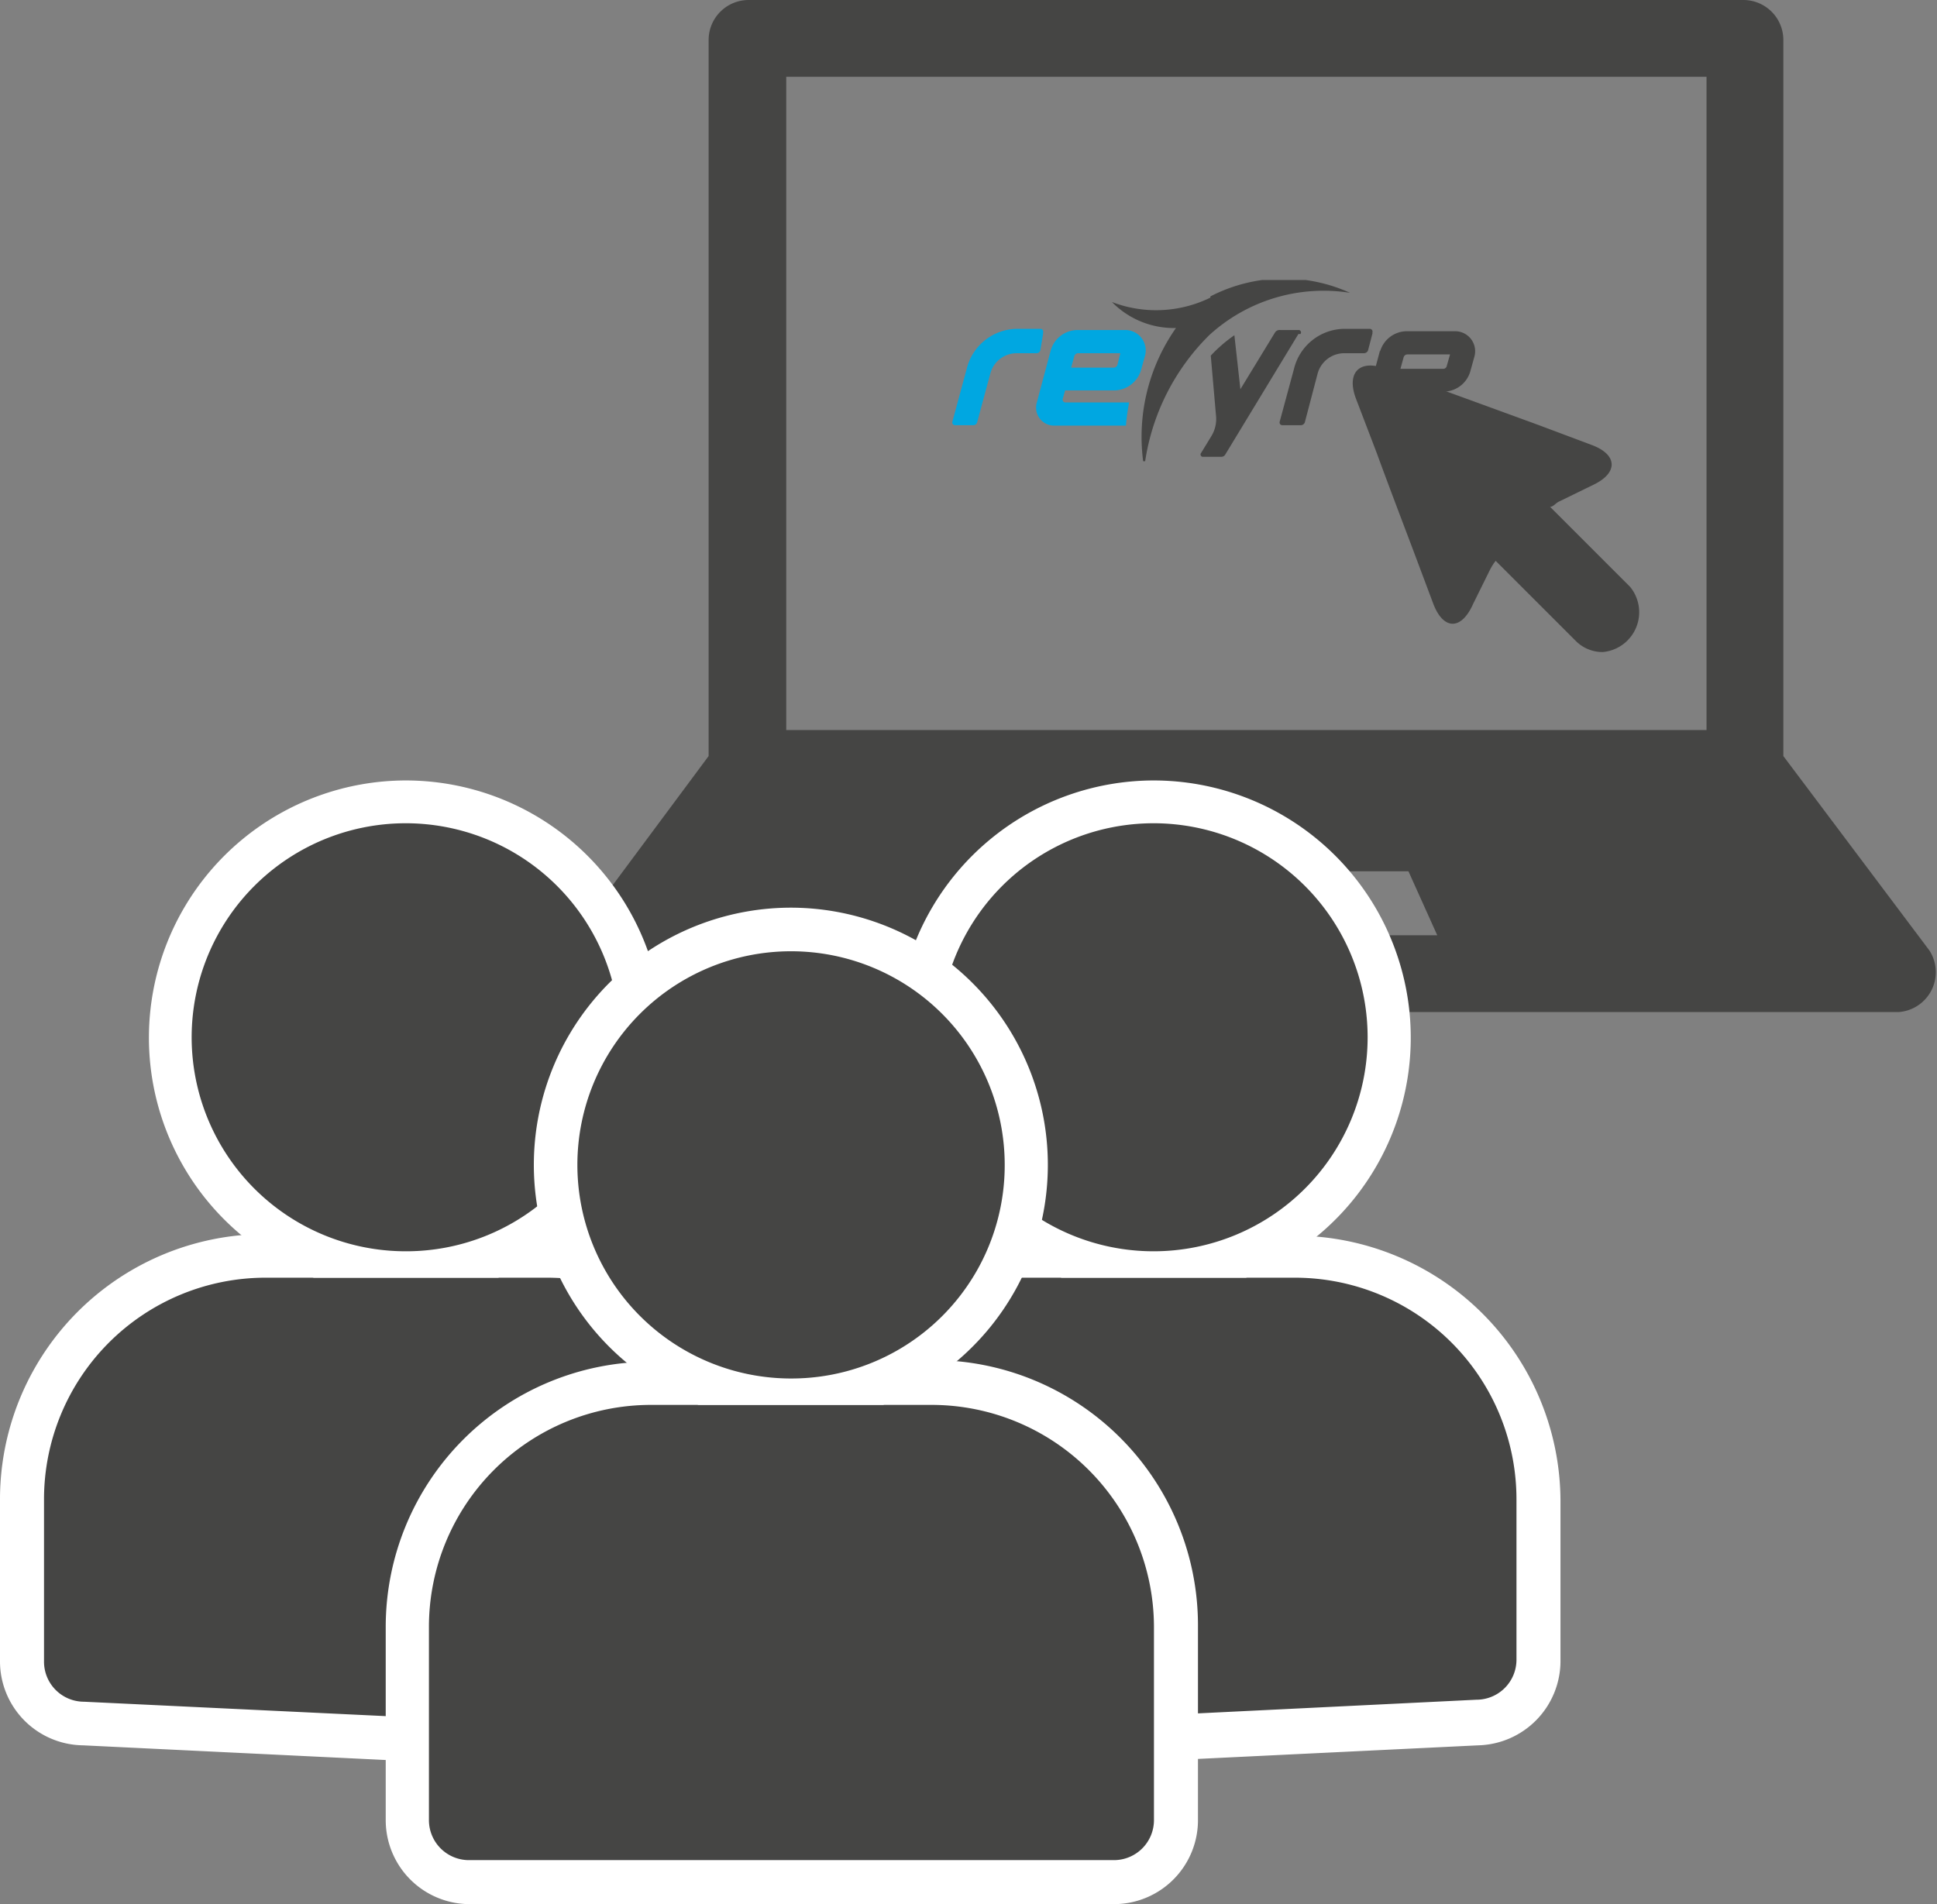 <svg xmlns="http://www.w3.org/2000/svg" xmlns:xlink="http://www.w3.org/1999/xlink" viewBox="0 0 48.41 47.6"><rect x="0" y="0" width="48.41" height="47.6" fill="#808080" stroke="none"/><defs><style>.cls-1{fill:none;}.cls-2,.cls-3{fill:#454544;}.cls-3{fill-rule:evenodd;}.cls-4{fill:#fff;}.cls-5{clip-path:url(#clip-path);}.cls-6{fill:#00a7e1;}</style><clipPath id="clip-path"><rect class="cls-1" x="23.75" y="7" width="13.12" height="4.62"/></clipPath></defs><g id="Layer_2" data-name="Layer 2"><g id="Layer_1-2" data-name="Layer 1"><path class="cls-2" d="M48.22,23.76,44.57,18.9V1a1,1,0,0,0-1-1H18.71a1,1,0,0,0-1,1V18.9L14.1,23.76a1,1,0,0,0,.77,1.54H47.45a1,1,0,0,0,.77-1.54ZM26.4,23.38l.72-1.6H35.2l.72,1.6Zm16.25-5.13h-23V1.92h23Z"/><path class="cls-3" d="M2.07,43.08A1.55,1.55,0,0,1,.54,41.53V37.48a6.09,6.09,0,0,1,6.09-6.09h7a6.1,6.1,0,0,1,6.09,6.1v4.82a1.56,1.56,0,0,1-1.56,1.56Z"/><path class="cls-4" d="M13.67,31.94a5.55,5.55,0,0,1,5.55,5.55v4.82a1,1,0,0,1-1,1L2.1,42.54a1,1,0,0,1-1-1V37.48a5.54,5.54,0,0,1,5.54-5.54h7m0-1.09h-7A6.63,6.63,0,0,0,0,37.48v4.05a2.1,2.1,0,0,0,2.07,2.1l16.08.78h.05a2.11,2.11,0,0,0,2.11-2.1V37.49a6.65,6.65,0,0,0-6.64-6.64Z"/><circle class="cls-2" cx="10.15" cy="25.94" r="5.88"/><path class="cls-4" d="M10.15,19.51A6.43,6.43,0,0,0,7.84,31.94h4.61a6.43,6.43,0,0,0-2.3-12.43Zm0,11.77a5.35,5.35,0,1,1,5.34-5.34A5.34,5.34,0,0,1,10.15,31.28Z"/><path class="cls-3" d="M20.78,43.87a1.56,1.56,0,0,1-1.55-1.56V37.48a6.09,6.09,0,0,1,6.09-6.09h7a6.11,6.11,0,0,1,6.1,6.1v4a1.56,1.56,0,0,1-1.57,1.55l-16.08.79Z"/><path class="cls-4" d="M32.35,31.94a5.54,5.54,0,0,1,5.55,5.55v4a1,1,0,0,1-1,1l-16.1.79a1,1,0,0,1-1-1V37.48a5.54,5.54,0,0,1,5.55-5.54h7m0-1.09h-7a6.63,6.63,0,0,0-6.63,6.63v4.83a2.1,2.1,0,0,0,2.09,2.1h.06l16.08-.78A2.11,2.11,0,0,0,39,41.53v-4a6.65,6.65,0,0,0-6.64-6.64Z"/><circle class="cls-2" cx="28.84" cy="25.94" r="5.88"/><path class="cls-4" d="M28.84,19.51a6.43,6.43,0,0,0-2.31,12.43h4.61a6.43,6.43,0,0,0-2.3-12.43Zm0,11.77a5.35,5.35,0,1,1,5.34-5.34A5.35,5.35,0,0,1,28.84,31.28Z"/><path class="cls-3" d="M11.72,47.05a1.55,1.55,0,0,1-1.56-1.55V40.67a6.09,6.09,0,0,1,6.09-6.09h7a6.09,6.09,0,0,1,6.09,6.09V45.5a1.55,1.55,0,0,1-1.56,1.55Z"/><path class="cls-4" d="M23.29,35.12a5.56,5.56,0,0,1,5.55,5.55V45.5a1,1,0,0,1-1,1H11.72a1,1,0,0,1-1-1V40.67a5.55,5.55,0,0,1,5.55-5.55h7m0-1.08h-7a6.63,6.63,0,0,0-6.63,6.63V45.5a2.1,2.1,0,0,0,2.1,2.1h16.1a2.1,2.1,0,0,0,2.1-2.1V40.67A6.63,6.63,0,0,0,23.29,34Z"/><circle class="cls-2" cx="19.77" cy="29.12" r="5.88"/><path class="cls-4" d="M19.77,22.69a6.43,6.43,0,0,0-2.31,12.43h4.61a6.43,6.43,0,0,0-2.3-12.43Zm0,11.77a5.34,5.34,0,1,1,5.34-5.34A5.33,5.33,0,0,1,19.77,34.46Z"/><g id="Artwork_8" data-name="Artwork 8"><g class="cls-5"><g class="cls-5"><path class="cls-2" d="M30.25,7.44a3.08,3.08,0,0,1-2.46.11s-.05,0,0,0a2.17,2.17,0,0,0,1.6.65s0,0,0,0a4.73,4.73,0,0,0-.82,3.33s0,0,.05,0a5.61,5.61,0,0,1,1.6-3.15,4.23,4.23,0,0,1,3.52-1.06s.05,0,0,0a4,4,0,0,0-3.49.09"/><path class="cls-2" d="M34.3,8.34l-.11.42a.11.11,0,0,1-.1.07h-.5a.69.69,0,0,0-.66.51l-.32,1.22a.11.11,0,0,1-.1.07h-.46a.07.07,0,0,1-.07-.08l.36-1.33a1.31,1.31,0,0,1,1.27-1h.62a.07.07,0,0,1,.07.09"/><path class="cls-2" d="M34.49,8.76l-.35,1.31a.46.46,0,0,0,.44.57h1.58a.3.3,0,0,0,.29-.23l.07-.27s0-.08-.06-.08h-1.6A.07.07,0,0,1,34.8,10l.05-.21h1.23a.7.7,0,0,0,.67-.52l.1-.36a.5.5,0,0,0-.48-.63H35.16a.7.7,0,0,0-.67.51m1.58.43H35l.08-.29a.1.1,0,0,1,.09-.07h1.07l-.08.28a.09.09,0,0,1-.09.08"/><path class="cls-2" d="M32.45,8.35l-1.82,3a.12.12,0,0,1-.11.07h-.45a.06.06,0,0,1-.05-.1l.25-.41a.82.82,0,0,0,.12-.53l-.13-1.49h0a3.67,3.67,0,0,1,.59-.51L31,9.73l.86-1.41A.14.14,0,0,1,32,8.25h.45a.06.06,0,0,1,.05.1"/><path class="cls-6" d="M26.07,8.34,26,8.76a.1.1,0,0,1-.09.07h-.5a.68.68,0,0,0-.66.51l-.33,1.22a.1.1,0,0,1-.09.07h-.46a.07.07,0,0,1-.07-.08l.36-1.33a1.31,1.31,0,0,1,1.26-1H26a.07.07,0,0,1,.07.09"/><path class="cls-6" d="M28.13,8.25h-1.2a.7.7,0,0,0-.67.51l-.35,1.31a.45.45,0,0,0,.43.57h1.8a5,5,0,0,1,.08-.58H26.63a.07.07,0,0,1-.07-.09l.06-.21h1.23a.71.71,0,0,0,.67-.52l.1-.36a.51.51,0,0,0-.49-.63m-.2.86a.1.1,0,0,1-.1.08H26.77l.08-.29a.1.1,0,0,1,.09-.07H28Z"/></g></g></g><path class="cls-2" d="M34.41,11.33c.24.66.65,1.74.9,2.4l.51,1.36c.25.66.7.68,1,0l.42-.85a1.35,1.35,0,0,1,.14-.22l2,2a.94.94,0,0,0,.68.28,1,1,0,0,0,.68-1.63l-2-2c.08,0,.15-.1.22-.13l.86-.42c.63-.3.61-.76-.05-1l-1.36-.51L36,9.73l-1.36-.51c-.66-.25-1,.09-.75.75Z"/></g></g></svg>